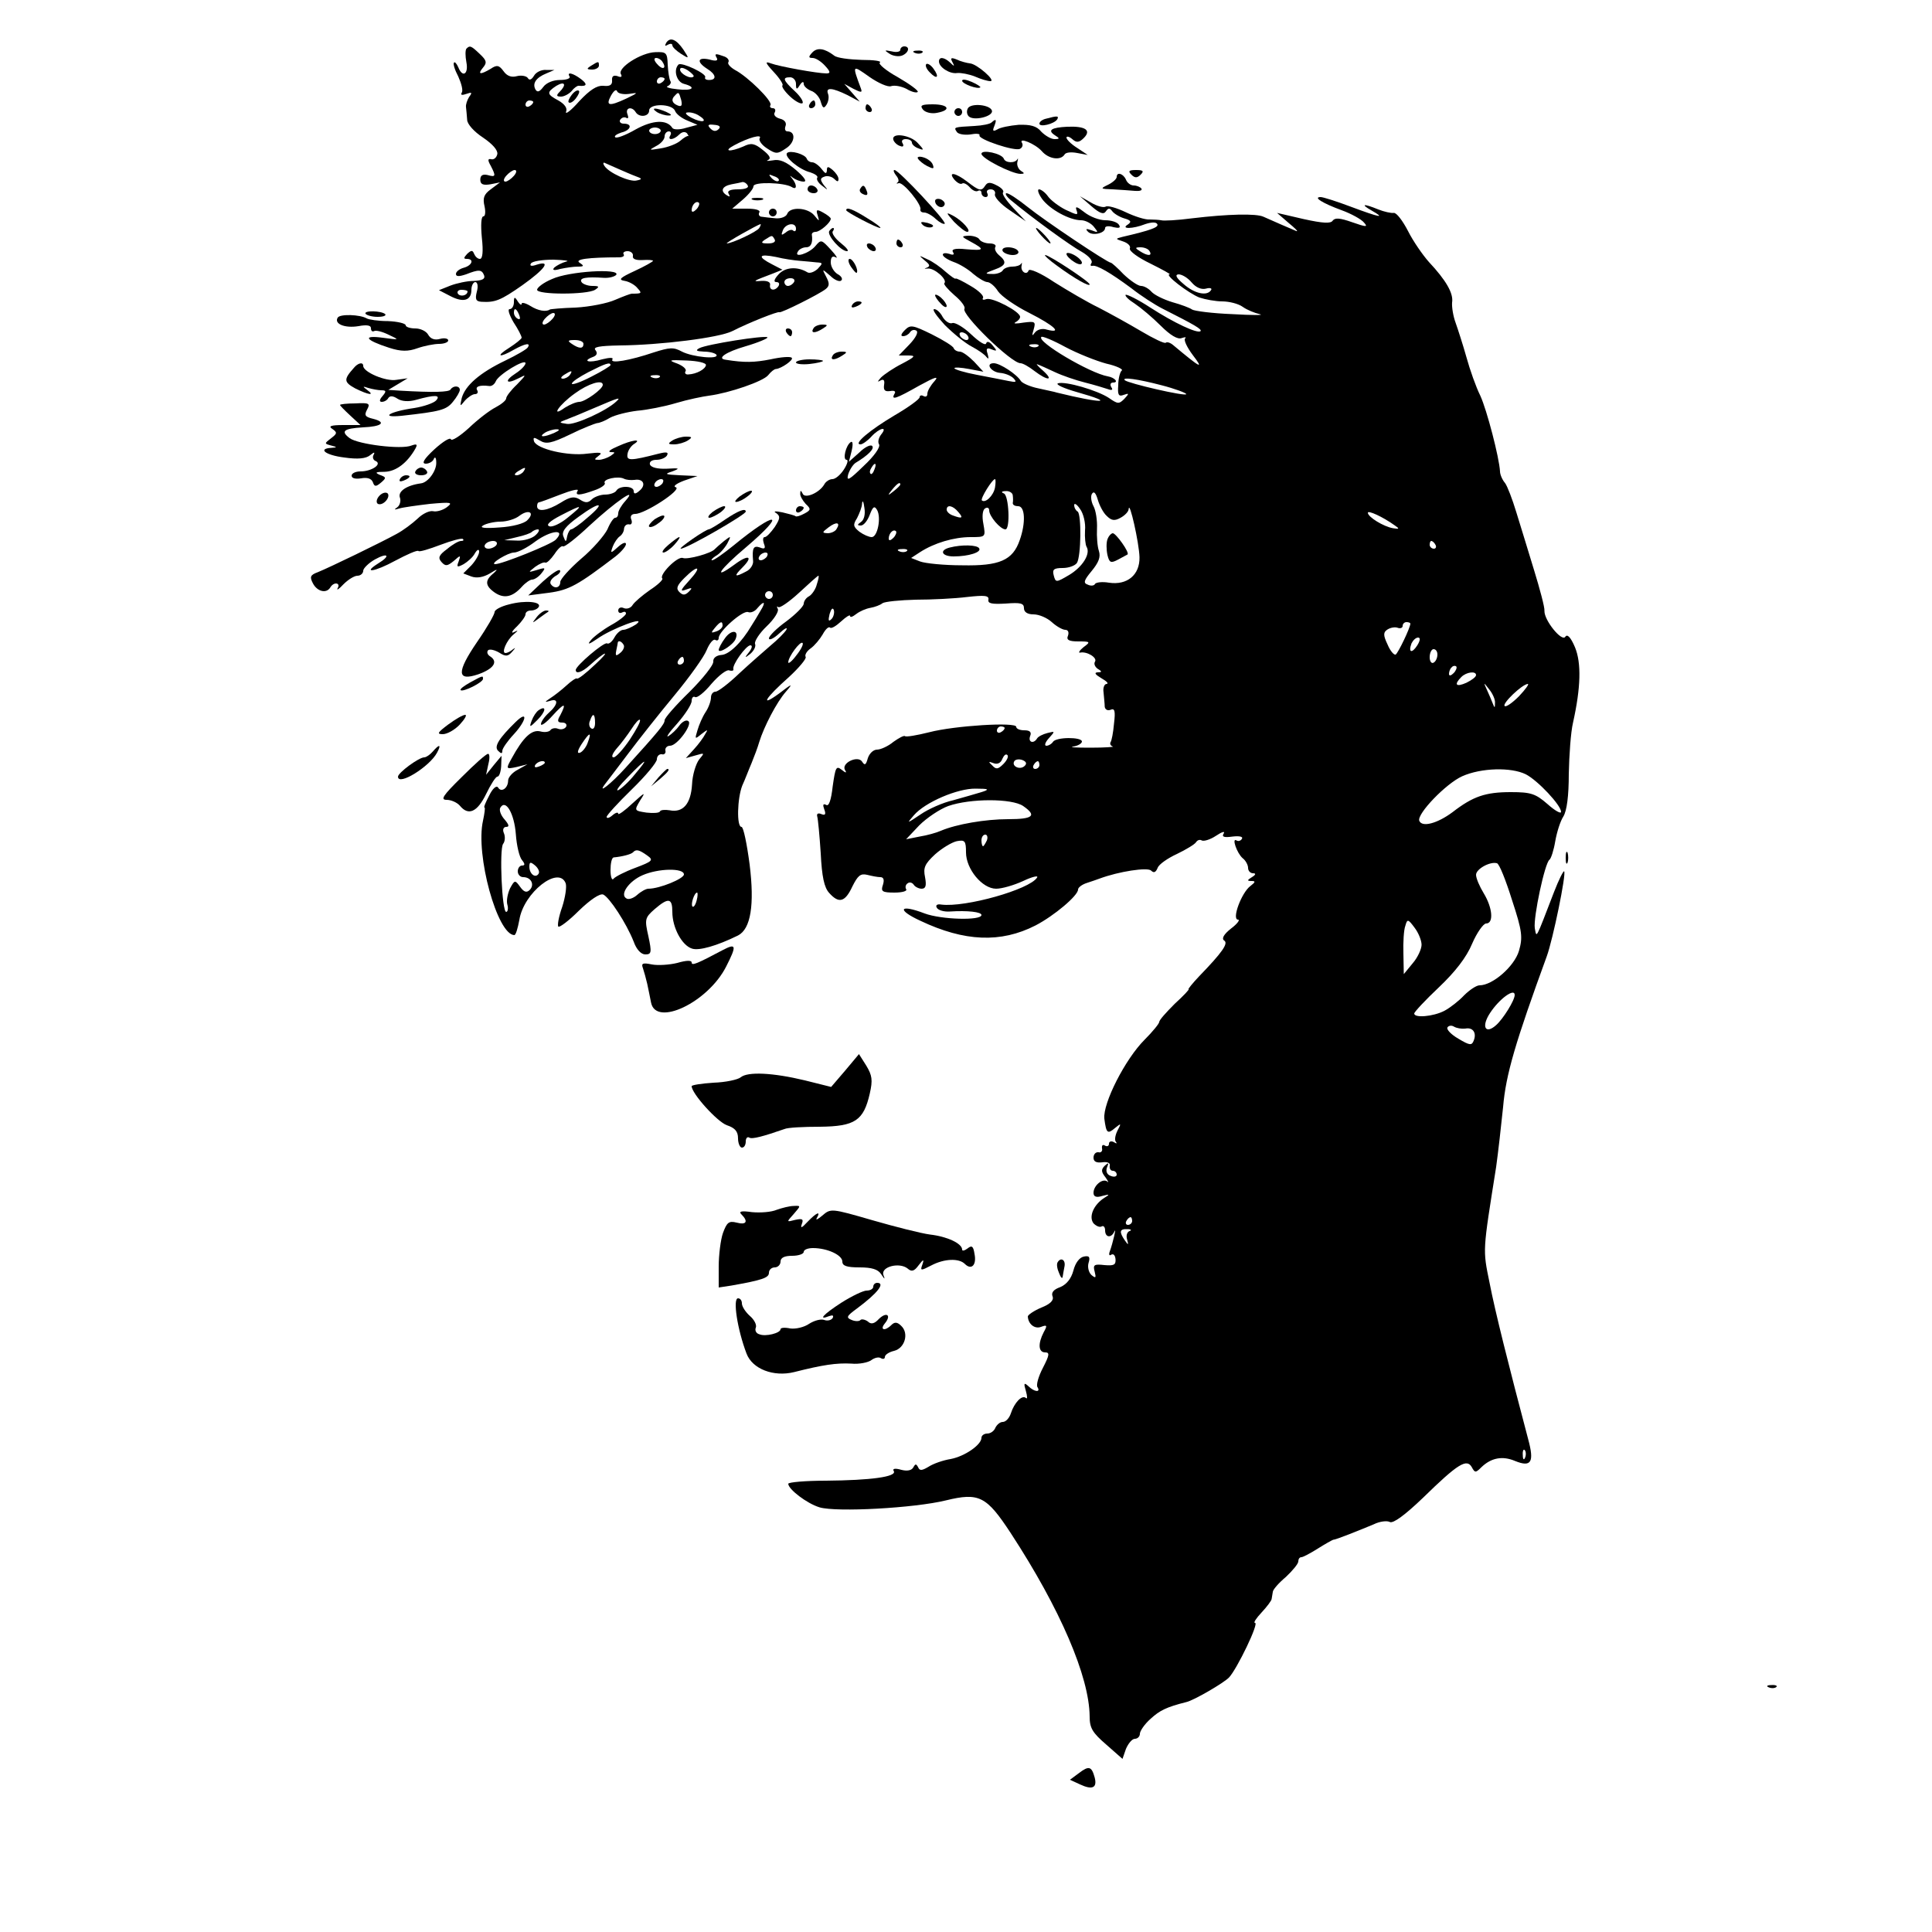 <?xml version="1.0" standalone="no"?>
<!DOCTYPE svg PUBLIC "-//W3C//DTD SVG 20010904//EN"
 "http://www.w3.org/TR/2001/REC-SVG-20010904/DTD/svg10.dtd">
<svg version="1.0" xmlns="http://www.w3.org/2000/svg"
 width="500pt" height="500pt" viewBox="0 0 500 500"
 preserveAspectRatio="xMidYMid meet">
<g transform="translate(0,500) scale(0.1,-0.1)"
fill="#000000" stroke="none">
<path d="M1724 4889 c-4 -8 -3 -9 4 -5 7 4 12 3 12 -1 0 -5 10 -14 22 -22 22
-14 22 -13 7 10 -19 28 -35 34 -45 18z"/>
<path d="M1207 4874 c-3 -4 -3 -19 0 -35 6 -31 -10 -41 -21 -13 -4 9 -9 15
-11 12 -3 -3 2 -19 11 -36 8 -18 13 -36 9 -42 -4 -6 1 -7 12 -3 14 5 16 4 7
-8 -5 -8 -9 -20 -8 -26 1 -7 2 -22 3 -33 0 -11 18 -31 41 -46 25 -17 39 -33
37 -43 -2 -9 -9 -15 -16 -13 -9 2 -9 -3 -1 -17 14 -27 13 -30 -8 -24 -13 3
-19 -1 -19 -12 0 -12 7 -15 26 -12 l25 5 -24 -18 c-18 -13 -21 -23 -16 -44 3
-14 2 -26 -3 -26 -6 0 -7 -23 -4 -55 4 -36 2 -55 -5 -55 -6 0 -12 6 -15 13 -4
10 -7 10 -18 0 -9 -10 -10 -13 -1 -13 20 0 14 -17 -8 -23 -11 -3 -20 -10 -20
-16 0 -7 8 -7 26 -1 33 13 41 13 47 -3 3 -9 -5 -13 -27 -14 -17 0 -44 -6 -60
-12 l-30 -12 29 -15 c34 -18 55 -12 55 16 0 11 5 20 10 20 6 0 8 -11 4 -25 -5
-20 -2 -25 12 -26 35 -2 49 3 106 43 59 42 75 65 37 53 -14 -5 -19 -3 -15 3 3
6 30 10 58 10 29 -1 44 -3 33 -5 -11 -3 -24 -10 -30 -15 -7 -7 -2 -9 15 -4 14
3 34 6 45 6 17 0 17 2 5 10 -14 9 22 14 102 14 9 0 15 3 12 8 -3 4 2 8 10 8 9
0 15 -6 14 -12 -2 -8 7 -12 25 -11 15 1 27 0 27 -2 0 -2 -21 -14 -47 -26 -39
-18 -44 -23 -26 -26 12 -2 27 -11 33 -19 12 -13 11 -14 -15 -14 -3 0 -22 -7
-43 -16 -20 -9 -66 -18 -102 -20 -36 -1 -66 -4 -67 -5 -10 -7 -31 -3 -50 9
-13 8 -23 10 -23 6 0 -5 -5 -2 -10 6 -8 13 -10 12 -10 -2 0 -10 -5 -18 -11
-18 -6 0 -1 -15 10 -34 12 -18 21 -36 21 -40 0 -3 -15 -15 -32 -26 -37 -23
-26 -27 12 -5 29 16 44 19 36 6 -3 -5 -29 -20 -58 -34 -67 -32 -104 -65 -113
-97 -5 -23 -5 -23 8 -7 8 9 20 17 26 17 7 0 9 5 6 10 -6 10 7 14 31 11 7 -1
14 5 17 12 6 17 77 60 77 47 0 -5 -11 -17 -25 -26 -31 -20 -26 -30 7 -13 21
11 21 10 -4 -16 -16 -15 -28 -31 -28 -36 0 -5 -12 -15 -27 -23 -16 -8 -47 -32
-70 -54 -23 -21 -44 -34 -46 -29 -2 6 -21 -6 -43 -26 -27 -25 -34 -37 -22 -37
9 0 19 6 21 13 3 6 6 2 6 -10 1 -21 -21 -52 -40 -54 -37 -5 -60 -21 -54 -37 3
-8 0 -20 -7 -25 -9 -6 -8 -7 5 -3 10 3 46 8 80 12 56 5 60 4 43 -9 -11 -8 -27
-12 -35 -10 -9 2 -27 -6 -40 -19 -14 -13 -38 -31 -55 -40 -40 -22 -174 -87
-204 -99 -19 -7 -21 -12 -12 -29 11 -21 35 -27 45 -10 9 15 27 12 19 -2 -4 -7
3 -3 15 10 12 12 28 22 36 22 8 0 15 6 15 13 0 6 14 20 30 29 34 19 42 10 9
-10 -43 -27 -9 -22 44 7 30 16 57 28 60 25 2 -3 28 5 57 16 29 11 55 18 58 15
3 -3 1 -5 -5 -5 -6 0 -22 -9 -36 -21 -22 -16 -24 -23 -14 -34 10 -11 15 -10
31 3 18 16 19 16 13 -1 -6 -15 -4 -16 13 -7 10 6 24 18 29 28 6 10 11 12 11 4
0 -7 -9 -23 -20 -35 l-21 -21 21 -8 c14 -5 31 -2 48 8 19 12 22 12 10 1 -24
-19 -23 -33 3 -51 24 -16 46 -11 70 16 9 10 21 18 26 18 6 0 17 7 24 16 12 15
11 16 -11 9 -24 -7 -24 -7 -5 8 11 8 23 13 26 11 4 -2 14 8 24 22 9 14 19 23
22 20 3 -3 34 21 69 54 66 61 128 104 92 63 -10 -11 -18 -25 -18 -31 0 -7 -3
-12 -8 -12 -4 0 -13 -13 -20 -30 -8 -16 -38 -51 -68 -76 -30 -26 -54 -53 -54
-60 0 -16 -16 -19 -25 -5 -3 6 3 14 12 20 10 5 15 12 12 15 -3 4 -23 -10 -44
-29 l-38 -36 54 7 c52 7 75 20 172 94 15 12 27 26 27 32 0 6 -9 3 -20 -7 -20
-18 -21 -18 -14 1 4 10 12 22 18 26 6 4 11 13 11 20 1 7 6 12 13 11 6 -2 9 4
6 12 -4 9 0 15 10 15 25 0 122 63 105 69 -8 2 0 9 21 17 l35 12 -45 2 c-39 2
-42 3 -20 10 21 8 19 9 -14 7 -24 -1 -41 3 -44 11 -2 7 5 12 17 12 11 0 23 5
27 11 5 9 -1 10 -21 5 -74 -19 -84 -19 -81 -1 1 9 9 21 17 26 22 14 -5 11 -42
-6 -19 -8 -27 -14 -19 -15 13 0 13 -1 0 -10 -8 -5 -22 -10 -30 -10 -13 0 -13
1 0 11 11 8 3 9 -30 5 -50 -7 -131 12 -138 32 -3 11 0 11 15 2 16 -10 29 -8
79 16 32 16 64 28 69 29 6 0 21 6 34 14 13 7 45 15 70 18 25 2 71 11 101 20
30 9 69 17 85 19 53 7 140 37 153 53 7 9 16 16 20 16 14 1 47 24 41 29 -3 4
-28 2 -55 -4 -41 -8 -67 -9 -116 -1 -24 3 0 20 52 35 34 10 59 21 56 23 -6 6
-157 -18 -176 -28 -11 -6 -8 -8 12 -9 15 0 29 -4 32 -8 8 -13 -62 -6 -89 8
-22 12 -32 11 -73 -2 -62 -21 -115 -30 -107 -18 3 5 -7 5 -27 0 -33 -10 -53
-5 -24 6 11 4 13 10 7 18 -7 8 10 11 62 12 107 1 258 20 292 37 43 22 119 52
122 49 4 -3 104 47 120 60 10 8 10 15 1 32 -11 21 -11 21 11 2 11 -11 24 -16
28 -12 5 4 0 12 -10 17 -9 6 -17 19 -17 30 0 13 4 18 13 13 6 -4 1 5 -13 20
-24 26 -25 27 -40 9 -16 -19 -57 -32 -45 -14 3 6 13 11 21 11 13 0 18 12 15
33 0 4 4 7 10 7 11 0 39 24 39 34 0 3 -9 10 -20 16 -16 9 -19 8 -14 -7 5 -17
5 -17 -9 0 -17 20 -63 23 -70 3 -3 -7 -16 -12 -29 -11 -13 1 -29 3 -36 4 -7 0
-10 6 -7 11 4 6 -9 10 -32 10 l-38 0 28 24 c15 13 27 28 27 34 0 12 79 10 99
-2 14 -9 14 6 1 22 -7 9 -7 9 2 2 7 -5 19 -10 28 -10 9 0 2 11 -20 30 -25 21
-42 29 -60 25 -14 -2 -19 -2 -12 1 8 4 4 12 -14 26 -21 17 -30 19 -50 9 -35
-15 -54 -13 -24 3 37 20 74 30 66 18 -3 -5 5 -17 19 -26 23 -15 27 -15 49 0
24 15 26 44 4 44 -6 0 -8 6 -5 14 3 8 -2 16 -15 19 -11 3 -17 10 -13 16 3 6 1
11 -5 11 -6 0 -9 4 -6 8 6 10 -59 74 -92 91 -12 7 -20 16 -17 20 3 5 -2 12
-11 15 -22 8 -26 8 -19 -4 4 -7 -2 -9 -19 -4 -31 7 -34 -6 -6 -24 23 -14 26
-29 5 -29 -8 0 -12 3 -10 7 5 9 -61 40 -69 33 -14 -14 -5 -45 14 -50 34 -9 22
-19 -17 -14 -21 2 -32 6 -25 8 6 3 10 9 7 13 -3 5 -6 24 -7 43 -1 31 -4 33
-32 32 -37 -1 -99 -41 -89 -57 4 -7 0 -9 -9 -5 -10 3 -15 0 -14 -11 1 -12 -6
-16 -23 -14 -16 1 -34 -10 -62 -40 -21 -24 -37 -36 -34 -27 4 9 -4 20 -20 29
-30 16 -31 21 -5 38 22 13 27 3 8 -16 -9 -9 -8 -12 4 -12 8 0 21 7 28 15 6 8
15 14 18 13 21 -2 23 4 6 17 -21 16 -38 20 -30 7 3 -5 -8 -9 -25 -9 -17 0 -35
-7 -43 -18 -9 -12 -15 -15 -20 -7 -9 16 1 31 28 42 l21 9 -22 0 c-12 1 -26 -6
-31 -15 -6 -10 -12 -13 -16 -6 -3 5 -16 8 -28 5 -14 -4 -26 0 -35 13 -11 15
-17 17 -33 6 -27 -16 -35 -15 -20 3 11 13 9 19 -8 35 -23 22 -26 23 -35 14z
m508 -35 c11 -17 -1 -21 -15 -4 -8 9 -8 15 -2 15 6 0 14 -5 17 -11z m80 -37
c-7 -8 -35 7 -35 18 0 6 7 6 20 -2 10 -7 17 -14 15 -16z m-75 -6 c0 -3 -4 -8
-10 -11 -5 -3 -10 -1 -10 4 0 6 5 11 10 11 6 0 10 -2 10 -4z m-92 -39 c25 4
24 3 -7 -12 -45 -21 -54 -19 -40 7 7 13 14 18 16 12 2 -6 16 -9 31 -7z m135
-16 c3 -14 1 -18 -9 -14 -15 6 -18 16 -7 26 9 10 10 9 16 -12z m-383 -5 c0 -3
-4 -8 -10 -11 -5 -3 -10 -1 -10 4 0 6 5 11 10 11 6 0 10 -2 10 -4z m367 -23
c3 -8 17 -19 32 -25 l26 -11 -30 -8 c-16 -5 -32 -5 -35 0 -14 22 -50 21 -95
-4 -26 -15 -50 -24 -53 -20 -3 3 4 8 16 12 25 6 30 23 6 23 -8 0 -12 5 -9 10
4 6 11 8 16 5 5 -3 6 1 3 9 -7 17 11 22 21 6 9 -15 35 -12 35 4 0 19 60 18 67
-1z m63 -13 c24 -15 7 -19 -20 -5 -15 8 -19 14 -10 14 8 1 22 -3 30 -9z m50
-34 c-7 -7 -14 -6 -21 1 -9 9 -7 12 9 10 14 -1 18 -5 12 -11z m-150 -4 c0 -5
-7 -9 -15 -9 -8 0 -15 4 -15 9 0 4 7 8 15 8 8 0 15 -4 15 -8z m25 -12 c-9 -14
8 -13 23 2 7 7 15 8 20 3 4 -6 5 -9 3 -7 -2 1 -11 -4 -20 -12 -9 -8 -32 -17
-51 -20 -31 -5 -32 -5 -12 6 12 6 22 17 22 25 0 7 5 13 11 13 5 0 7 -4 4 -10z
m-135 -87 c14 -6 34 -15 45 -19 17 -6 18 -8 3 -11 -18 -5 -73 20 -84 38 -4 6
-3 10 2 7 5 -2 20 -9 34 -15z m-270 -18 c-7 -8 -17 -15 -22 -15 -6 0 -5 7 2
15 7 8 17 15 22 15 6 0 5 -7 -2 -15z m685 -13 c-3 -3 -11 0 -18 7 -9 10 -8 11
6 5 10 -3 15 -9 12 -12z m-80 -12 c4 -6 -7 -10 -25 -10 -21 0 -29 -4 -24 -12
4 -7 3 -8 -4 -4 -19 11 -14 24 11 29 12 2 25 5 29 6 4 0 10 -3 13 -9z m-133
-62 c-7 -7 -12 -8 -12 -2 0 14 12 26 19 19 2 -3 -1 -11 -7 -17z m163 -48 c-6
-10 -71 -40 -84 -40 -5 1 79 48 87 50 2 0 0 -5 -3 -10z m95 -2 c0 -6 -3 -8 -7
-5 -3 4 -12 2 -20 -5 -11 -8 -12 -7 -7 6 7 18 34 22 34 4z m-55 -28 c3 -6 -4
-10 -17 -10 -18 0 -20 2 -8 10 19 12 18 12 25 0z m65 -55 c14 -1 33 -3 43 -4
17 -1 17 -2 3 -17 -9 -8 -20 -12 -26 -9 -26 16 -58 14 -75 -5 -11 -12 -14 -20
-6 -20 7 0 9 -4 6 -10 -9 -14 -25 -12 -22 3 1 7 -7 11 -23 10 -25 -2 -20 0 30
19 l25 10 -27 14 c-39 20 -35 28 10 19 20 -5 48 -9 62 -10z m-15 -55 c-3 -5
-10 -10 -16 -10 -5 0 -9 5 -9 10 0 6 7 10 16 10 8 0 12 -4 9 -10z m-845 -24
c0 -11 -19 -15 -25 -6 -3 5 1 10 9 10 9 0 16 -2 16 -4z m134 -62 c3 -8 2 -12
-4 -9 -6 3 -10 10 -10 16 0 14 7 11 14 -7z m86 -9 c-7 -8 -17 -15 -22 -15 -6
0 -5 7 2 15 7 8 17 15 22 15 6 0 5 -7 -2 -15z m80 -65 c0 -13 -11 -13 -30 0
-12 8 -11 10 8 10 12 0 22 -4 22 -10z m317 -55 c-2 -11 -25 -23 -45 -24 -7 -1
-11 3 -8 8 4 5 -6 14 -21 20 -25 9 -22 10 24 8 28 -1 51 -6 50 -12z m-247 0
c0 -2 -22 -16 -50 -30 -27 -14 -50 -22 -50 -18 0 5 20 18 43 30 43 22 57 27
57 18z m-105 -25 c-3 -5 -12 -10 -18 -10 -7 0 -6 4 3 10 19 12 23 12 15 0z
m232 -6 c-3 -3 -12 -4 -19 -1 -8 3 -5 6 6 6 11 1 17 -2 13 -5z m-147 -20 c0
-11 -45 -43 -60 -44 -9 0 -25 -7 -38 -15 -39 -28 -15 8 26 37 34 25 72 37 72
22z m35 -43 c-25 -24 -108 -62 -128 -58 -21 3 -21 4 -2 11 11 4 45 18 75 31
63 27 68 28 55 16z m-160 -81 c-27 -12 -43 -12 -25 0 8 5 22 9 30 9 10 0 8 -3
-5 -9z m-80 -100 c-3 -5 -12 -10 -18 -10 -7 0 -6 4 3 10 19 12 23 12 15 0z
m287 -22 c23 4 31 -13 13 -28 -10 -9 -15 -9 -15 -1 0 14 -37 15 -45 1 -3 -5
-16 -10 -29 -10 -12 0 -28 -6 -34 -12 -10 -10 -17 -10 -31 -1 -14 9 -25 8 -50
-8 -34 -21 -61 -25 -61 -9 0 6 2 10 5 10 2 0 27 9 55 20 28 11 49 16 45 10 -8
-13 4 -13 43 1 18 6 30 15 27 19 -6 10 35 19 50 11 6 -3 17 -4 27 -3z m73 -8
c-3 -5 -11 -10 -16 -10 -6 0 -7 5 -4 10 3 6 11 10 16 10 6 0 7 -4 4 -10z
m-195 -90 c-19 -17 -38 -30 -42 -30 -3 0 -8 -8 -10 -17 -3 -17 -4 -17 -10 -1
-5 12 5 26 40 51 56 41 71 38 22 -3z m-50 1 c-19 -16 -41 -26 -48 -23 -10 3 0
13 29 28 58 30 61 29 19 -5z m-105 -7 c-8 -9 -39 -17 -72 -19 -39 -3 -53 -1
-43 5 8 5 29 10 45 10 17 0 39 7 49 15 24 18 41 9 21 -11z m21 -39 c-8 -8 -30
-15 -48 -14 l-33 1 33 8 c18 4 36 10 39 14 4 3 10 6 15 6 5 0 3 -7 -6 -15z
m52 -12 c-12 -12 -141 -64 -157 -63 -14 1 34 30 49 30 10 0 35 13 56 29 40 29
80 33 52 4z m-153 -13 c-3 -5 -13 -10 -21 -10 -8 0 -12 5 -9 10 3 6 13 10 21
10 8 0 12 -4 9 -10z"/>
<path d="M1700 4710 c8 -5 22 -9 30 -9 10 0 8 3 -5 9 -27 12 -43 12 -25 0z"/>
<path d="M2102 4864 c-10 -11 -10 -14 1 -14 8 0 22 -9 32 -20 14 -15 15 -20 4
-20 -23 0 -123 18 -144 26 -16 6 -15 2 8 -23 15 -16 25 -32 22 -34 -3 -3 6
-16 20 -29 14 -13 28 -20 32 -17 3 4 -6 18 -20 31 -31 29 -33 36 -12 36 8 0
15 -8 15 -17 0 -15 2 -16 10 -3 6 9 10 10 10 3 0 -6 9 -14 19 -18 10 -3 22
-16 25 -28 5 -17 8 -19 15 -8 5 8 7 20 4 28 -7 18 11 16 50 -3 l32 -17 -20 23
-20 23 24 -13 c20 -10 23 -10 19 1 -23 62 -23 62 22 30 23 -16 48 -27 56 -24
9 3 26 0 40 -7 13 -8 26 -11 29 -8 3 3 -20 20 -51 38 -31 17 -52 35 -47 38 6
4 -15 7 -47 7 -32 1 -64 5 -71 11 -25 19 -44 22 -57 8z"/>
<path d="M2330 4871 c0 -5 -10 -7 -22 -4 -20 4 -20 3 -6 -6 9 -6 23 -8 32 -5
18 7 22 24 6 24 -5 0 -10 -4 -10 -9z"/>
<path d="M2368 4863 c7 -3 16 -2 19 1 4 3 -2 6 -13 5 -11 0 -14 -3 -6 -6z"/>
<path d="M2430 4841 c0 -15 28 -33 47 -30 10 1 31 -3 46 -9 16 -7 33 -12 40
-12 16 0 -35 45 -53 46 -8 1 -24 5 -34 10 -15 6 -17 4 -11 -7 6 -11 5 -12 -6
-1 -15 14 -29 16 -29 3z"/>
<path d="M1530 4830 c-13 -8 -12 -10 3 -10 9 0 17 5 17 10 0 12 -1 12 -20 0z"/>
<path d="M2397 4834 c-3 -4 1 -13 9 -21 19 -20 26 -13 10 9 -7 10 -16 15 -19
12z"/>
<path d="M2490 4791 c0 -8 41 -23 47 -17 2 1 -8 8 -22 14 -14 6 -25 8 -25 3z"/>
<path d="M1480 4755 c-7 -9 -11 -18 -8 -20 3 -3 11 1 18 10 7 9 11 18 8 20 -3
3 -11 -1 -18 -10z"/>
<path d="M2095 4730 c-3 -5 -1 -10 4 -10 6 0 11 5 11 10 0 6 -2 10 -4 10 -3 0
-8 -4 -11 -10z"/>
<path d="M2240 4720 c0 -5 5 -10 11 -10 5 0 7 5 4 10 -3 6 -8 10 -11 10 -2 0
-4 -4 -4 -10z"/>
<path d="M2389 4716 c6 -7 22 -11 36 -8 38 7 30 22 -11 22 -30 0 -34 -3 -25
-14z"/>
<path d="M2505 4720 c-4 -7 -3 -16 2 -21 13 -13 65 0 60 15 -5 15 -53 20 -62
6z"/>
<path d="M2470 4710 c0 -5 5 -10 10 -10 6 0 10 5 10 10 0 6 -4 10 -10 10 -5 0
-10 -4 -10 -10z"/>
<path d="M2708 4693 c-10 -2 -18 -8 -18 -13 0 -10 38 -1 46 11 5 9 1 10 -28 2z"/>
<path d="M2566 4683 c-4 -4 -24 -8 -44 -9 -54 -3 -54 -3 -46 -15 3 -6 19 -9
35 -7 15 3 26 2 24 -2 -6 -10 93 -43 105 -35 6 3 8 10 5 15 -10 16 34 -2 51
-21 18 -21 49 -25 59 -9 3 6 18 7 33 4 l27 -5 -27 18 c-16 10 -28 22 -28 27 0
4 7 3 15 -4 11 -10 18 -9 30 3 20 20 4 31 -43 29 -41 -2 -52 -9 -32 -22 13 -8
13 -10 -1 -10 -9 0 -24 9 -34 19 -12 15 -28 19 -59 18 -23 -2 -48 -7 -55 -12
-11 -6 -13 -4 -8 8 7 18 5 21 -7 10z"/>
<path d="M2312 4638 c2 -6 10 -14 18 -16 7 -3 10 0 6 7 -4 6 -1 11 8 11 9 0
16 -4 16 -9 0 -5 8 -12 17 -15 15 -6 15 -4 -2 14 -19 21 -69 28 -63 8z"/>
<path d="M2037 4604 c-9 -9 31 -43 60 -50 12 -4 21 -10 18 -14 -3 -4 3 -14 13
-21 15 -12 16 -12 4 2 -10 14 -10 18 2 22 7 3 19 0 25 -6 8 -8 11 -8 11 0 0 6
-7 16 -15 23 -12 10 -15 10 -15 -1 -1 -10 -4 -9 -14 4 -7 9 -18 17 -24 17 -6
0 -12 4 -14 9 -4 12 -43 23 -51 15z"/>
<path d="M2540 4602 c0 -12 79 -52 101 -52 11 0 11 2 1 8 -7 5 -11 15 -9 23 2
8 2 11 0 7 -6 -11 -31 -10 -35 1 -5 14 -58 25 -58 13z"/>
<path d="M2376 4589 c3 -5 14 -14 24 -19 16 -8 18 -7 14 4 -3 8 -14 16 -25 19
-10 3 -17 1 -13 -4z"/>
<path d="M2319 4546 c7 -8 8 -16 4 -18 -4 -3 -3 -4 3 -2 12 3 60 -56 56 -68
-1 -5 3 -8 10 -8 6 0 20 -7 30 -17 10 -9 20 -14 23 -12 5 6 -119 139 -130 139
-4 0 -2 -6 4 -14z"/>
<path d="M2928 4548 c9 -9 15 -9 24 0 9 9 7 12 -12 12 -19 0 -21 -3 -12 -12z"/>
<path d="M2470 4535 c7 -8 16 -13 20 -10 4 3 13 -2 20 -10 7 -8 16 -12 21 -9
5 3 9 0 9 -5 0 -6 5 -11 11 -11 5 0 7 5 4 10 -3 6 1 10 9 10 8 0 13 -6 11 -12
-3 -7 14 -26 38 -42 l42 -29 -33 35 c-18 19 -30 37 -26 40 3 4 -4 12 -16 18
-17 9 -24 9 -30 0 -10 -16 -16 -14 -47 10 -30 23 -51 27 -33 5z"/>
<path d="M2890 4542 c0 -5 -10 -14 -22 -20 -21 -10 -21 -11 12 -12 19 -1 45
-3 57 -4 12 -1 20 1 17 6 -3 4 -12 8 -20 8 -8 0 -17 7 -20 15 -7 16 -24 21
-24 7z"/>
<path d="M2090 4510 c0 -5 7 -10 16 -10 8 0 12 5 9 10 -3 6 -10 10 -16 10 -5
0 -9 -4 -9 -10z"/>
<path d="M2226 4511 c-3 -5 1 -11 9 -14 9 -4 12 -1 8 9 -6 16 -10 17 -17 5z"/>
<path d="M2697 4485 c20 -27 71 -55 101 -55 11 0 26 -8 33 -17 12 -15 12 -16
-6 -9 -14 5 -17 4 -9 -4 11 -11 44 -4 44 10 0 5 10 6 22 2 14 -3 19 -2 14 6
-4 7 -20 12 -35 12 -16 0 -40 9 -55 21 -19 15 -24 16 -20 5 5 -14 2 -13 -28 1
-18 9 -39 25 -46 35 -7 10 -18 18 -23 18 -5 0 -2 -11 8 -25z"/>
<path d="M2616 4482 c58 -48 156 -119 184 -134 17 -10 28 -22 25 -28 -4 -6 -3
-9 2 -8 11 3 47 -18 101 -58 24 -19 61 -43 81 -53 83 -42 102 -53 98 -58 -8
-7 -68 21 -130 61 -32 21 -61 35 -64 33 -2 -3 8 -13 24 -23 15 -10 45 -35 67
-57 25 -25 44 -36 54 -32 9 3 13 3 9 -1 -4 -4 5 -23 20 -43 29 -38 22 -35 -51
26 -7 6 -16 9 -19 6 -3 -3 -32 11 -64 30 -32 19 -81 46 -110 61 -29 14 -80 44
-115 66 -34 23 -64 36 -66 30 -5 -14 -22 -2 -18 13 1 7 1 9 -1 5 -3 -5 -13 -8
-23 -8 -10 0 -22 -4 -25 -10 -3 -5 -16 -10 -28 -9 -19 0 -19 2 6 11 31 11 34
20 12 38 -8 7 -12 16 -9 21 3 5 -4 9 -15 9 -11 0 -23 5 -26 10 -3 6 -16 10
-28 10 -20 -1 -20 -2 6 -16 37 -20 34 -23 -13 -19 -28 3 -38 0 -34 -7 5 -7 1
-9 -9 -5 -10 3 -17 2 -17 -2 0 -5 12 -13 28 -19 15 -5 38 -19 51 -31 13 -11
30 -21 36 -21 7 0 20 -11 28 -24 9 -13 45 -38 81 -56 65 -33 87 -54 45 -43
-12 4 -25 0 -31 -8 -7 -10 -8 -8 -3 8 6 21 4 22 -27 18 -18 -3 -27 -3 -20 1 6
3 12 9 12 14 0 14 -72 51 -87 46 -8 -3 -12 -2 -9 3 3 5 -11 19 -32 31 -20 12
-38 21 -39 19 -1 -2 -12 6 -25 17 -13 12 -34 27 -48 33 -23 11 -23 11 -7 -3
14 -11 15 -15 5 -19 -7 -2 -6 -3 3 -2 17 2 52 -29 43 -38 -3 -2 9 -16 26 -31
17 -14 29 -30 26 -35 -9 -14 121 -141 145 -141 6 0 22 -9 36 -20 34 -26 52
-26 22 1 -13 11 -19 19 -14 16 6 -2 26 -11 45 -20 19 -9 54 -21 78 -27 24 -6
50 -14 59 -17 11 -4 14 -2 9 5 -4 7 -2 12 5 12 15 0 4 13 -14 16 -46 8 -185
90 -172 102 2 3 31 -9 62 -26 32 -17 80 -36 106 -43 27 -6 45 -15 40 -18 -4
-3 -9 -20 -9 -38 -2 -25 1 -30 14 -25 14 5 15 4 2 -10 -14 -14 -17 -14 -40 2
-30 20 -113 44 -132 38 -7 -3 15 -13 50 -23 103 -29 65 -30 -53 -1 -5 2 -27 6
-48 11 -20 4 -41 13 -45 19 -10 17 -54 46 -70 46 -23 0 -7 -23 16 -25 13 -1
28 -7 35 -14 9 -10 7 -11 -13 -7 -14 3 -51 10 -82 16 -32 6 -58 14 -58 17 0 3
17 2 38 -2 l37 -7 -24 26 c-14 14 -30 26 -37 26 -7 0 -14 4 -16 9 -1 5 -27 21
-57 36 -49 24 -55 25 -69 11 -10 -10 -12 -16 -5 -16 7 0 15 5 18 10 4 6 11 8
17 4 5 -4 -2 -18 -18 -35 l-28 -29 24 0 c21 0 19 -3 -15 -21 -22 -11 -47 -28
-55 -36 -9 -10 -10 -13 -2 -8 9 5 12 1 10 -11 -2 -14 2 -18 16 -16 11 2 15 -1
11 -7 -10 -18 4 -13 64 21 42 23 52 26 39 11 -10 -11 -18 -25 -18 -32 0 -7 -4
-9 -10 -6 -5 3 -10 2 -10 -3 0 -5 -29 -26 -65 -47 -64 -38 -108 -75 -88 -75 5
0 18 9 28 20 21 23 44 28 25 5 -6 -8 -9 -19 -5 -25 4 -7 -13 -31 -40 -56 -37
-36 -45 -41 -40 -22 4 13 13 26 19 30 33 20 50 37 43 44 -4 4 -19 -3 -33 -17
l-27 -24 7 28 c4 17 3 26 -2 23 -13 -8 -22 -46 -11 -46 5 0 2 -11 -7 -25 -9
-14 -22 -25 -30 -25 -7 0 -17 -6 -21 -14 -13 -22 -51 -38 -56 -23 -4 8 -6 9
-6 0 -1 -6 6 -18 14 -27 14 -13 14 -16 -3 -25 -11 -6 -21 -9 -23 -7 -2 2 -17
6 -34 10 -19 4 -25 3 -16 -2 11 -8 10 -14 -4 -36 -10 -14 -21 -26 -26 -26 -5
0 -5 -8 -2 -17 5 -12 2 -15 -10 -10 -17 6 -21 -1 -18 -35 1 -9 -7 -22 -18 -27
-30 -16 -33 -13 -10 10 30 30 16 35 -20 8 -59 -43 -39 -13 30 45 108 92 79 96
-33 4 -26 -21 -50 -38 -55 -38 -4 0 0 5 9 11 10 5 23 20 30 32 11 21 10 21 -8
7 -10 -8 -21 -18 -24 -21 -9 -11 -71 -28 -83 -23 -14 5 -62 -44 -53 -53 3 -3
-12 -17 -32 -30 -20 -14 -40 -31 -45 -39 -4 -7 -14 -11 -22 -8 -8 4 -15 1 -15
-6 0 -6 5 -8 10 -5 6 3 10 2 10 -3 0 -4 -17 -18 -39 -30 -21 -12 -45 -30 -52
-39 -10 -12 -5 -11 17 4 36 26 132 62 100 37 -11 -7 -26 -14 -33 -14 -7 0 -17
-9 -23 -20 -6 -11 -15 -18 -19 -15 -8 4 -81 -58 -81 -69 0 -11 16 -6 36 12 43
39 56 41 15 3 -24 -23 -46 -40 -48 -37 -2 2 -14 -6 -27 -18 -12 -11 -31 -26
-42 -33 -15 -10 -15 -11 -1 -7 23 8 22 -9 -3 -31 -11 -10 -20 -23 -20 -29 0
-6 14 4 30 22 31 34 37 34 20 1 -9 -15 -7 -19 5 -19 9 0 13 -5 10 -11 -4 -6
-13 -8 -21 -5 -7 3 -16 1 -19 -3 -3 -5 -15 -7 -26 -4 -23 6 -45 -15 -75 -70
-15 -27 -15 -28 13 -22 l28 7 -25 -14 c-14 -7 -25 -20 -25 -28 0 -20 -18 -32
-26 -18 -4 6 -14 -2 -23 -21 -9 -17 -15 -31 -12 -31 2 0 0 -15 -4 -34 -20 -88
37 -295 81 -296 4 0 9 18 13 39 11 71 102 142 120 95 3 -9 -1 -36 -9 -61 -9
-25 -13 -48 -10 -51 3 -3 27 15 53 41 30 29 54 45 63 42 16 -7 60 -74 79 -122
7 -20 19 -33 30 -33 16 0 17 5 8 47 -10 44 -9 48 16 70 36 31 46 29 46 -7 0
-41 25 -87 51 -95 18 -6 64 7 119 34 33 17 43 79 30 184 -7 53 -16 97 -21 97
-13 0 -11 74 2 107 7 15 17 42 24 58 7 17 16 41 20 55 12 39 45 103 69 130 19
22 17 22 -18 -5 -51 -37 -36 -12 26 43 26 24 46 48 43 52 -3 5 3 15 13 22 10
7 24 24 31 36 7 13 15 21 19 18 3 -4 16 4 29 16 13 12 23 18 23 14 0 -5 7 -2
16 5 9 7 25 14 37 16 11 2 25 7 31 12 6 4 45 8 86 9 41 0 101 3 133 7 45 5 57
4 55 -7 -2 -10 9 -12 45 -10 38 3 47 1 47 -12 0 -10 9 -16 25 -16 14 0 35 -9
47 -20 12 -11 28 -20 35 -20 7 0 10 -6 7 -15 -5 -11 2 -15 27 -15 31 0 32 -1
13 -15 -10 -8 -14 -15 -9 -14 18 4 45 -13 39 -23 -4 -6 0 -14 7 -19 12 -7 11
-9 -1 -9 -9 -1 -5 -6 10 -15 14 -8 20 -14 14 -15 -6 0 -10 -10 -8 -22 1 -13 3
-29 3 -37 1 -7 7 -11 15 -8 11 5 13 -3 9 -36 -2 -23 -6 -44 -9 -48 -2 -4 0 -9
6 -11 5 -1 -20 -3 -58 -3 -37 0 -57 1 -44 3 12 2 22 8 22 13 0 12 -67 12 -75
-1 -3 -5 -11 -10 -17 -10 -6 0 -3 9 6 19 17 19 17 19 -3 14 -12 -3 -24 -9 -27
-14 -9 -15 -24 -10 -18 6 4 10 0 15 -15 15 -12 0 -21 4 -21 9 0 13 -160 3
-225 -14 -32 -8 -61 -13 -63 -10 -3 2 -16 -5 -30 -15 -13 -11 -33 -20 -42 -20
-10 0 -20 -10 -24 -22 -5 -18 -8 -20 -15 -9 -11 17 -55 -4 -44 -22 5 -8 2 -8
-9 1 -14 11 -16 6 -23 -43 -4 -36 -10 -53 -17 -48 -8 4 -9 0 -5 -11 5 -13 3
-17 -7 -13 -9 4 -13 1 -11 -6 2 -7 6 -49 9 -95 3 -61 9 -89 22 -103 25 -28 41
-24 60 17 14 28 21 34 38 30 12 -3 27 -6 34 -6 9 0 11 -7 7 -20 -6 -17 -2 -20
30 -20 20 0 34 4 30 9 -3 5 -1 12 4 15 5 4 12 2 16 -4 3 -5 13 -10 20 -10 11
0 13 8 9 30 -5 24 -1 34 26 59 18 16 43 31 56 34 21 4 24 1 24 -29 0 -43 42
-94 78 -94 15 0 46 9 70 20 23 11 40 15 36 9 -19 -31 -186 -78 -248 -70 -11 2
-16 -2 -11 -9 4 -6 19 -10 33 -9 46 3 82 -1 82 -9 0 -15 -104 -12 -147 4 -65
25 -74 10 -11 -19 114 -54 208 -58 298 -12 48 25 110 77 110 93 0 5 10 13 23
17 12 4 27 9 32 11 51 19 125 30 134 21 7 -7 12 -5 17 7 3 9 26 25 50 36 23
11 46 25 49 30 4 6 10 8 15 5 5 -3 22 2 37 12 15 10 24 13 20 6 -6 -9 1 -11
23 -8 17 2 28 0 24 -6 -3 -5 -9 -7 -14 -4 -13 8 1 -33 16 -46 8 -6 14 -18 14
-25 0 -8 6 -14 13 -14 8 0 7 -4 -3 -10 -13 -8 -13 -10 -1 -10 11 0 10 -3 -3
-13 -23 -17 -49 -87 -32 -87 6 0 -2 -11 -18 -23 -19 -15 -25 -26 -18 -31 12
-7 -5 -31 -65 -93 -17 -18 -29 -33 -27 -33 3 0 -13 -17 -36 -38 -22 -22 -40
-42 -40 -47 0 -4 -17 -25 -38 -46 -50 -50 -108 -164 -104 -204 5 -38 8 -41 28
-24 16 13 16 12 6 -7 -6 -12 -8 -25 -4 -29 4 -5 1 -5 -5 -1 -7 4 -13 2 -13 -4
0 -6 -5 -8 -10 -5 -6 4 -9 1 -8 -7 2 -7 -3 -12 -9 -10 -7 1 -13 -5 -13 -14 0
-10 7 -14 23 -12 13 2 21 -2 19 -9 -1 -7 2 -13 8 -13 5 0 10 -4 10 -10 0 -5
-7 -7 -16 -3 -9 3 -13 12 -9 22 5 12 4 13 -6 4 -10 -10 -9 -16 2 -30 7 -10 9
-15 5 -11 -12 10 -36 -10 -36 -29 0 -10 7 -13 23 -8 19 5 20 4 5 -5 -28 -18
-41 -49 -28 -66 7 -7 16 -11 21 -8 5 3 9 -2 9 -10 0 -19 16 -21 24 -3 6 13 -4
-30 -12 -52 -3 -8 -1 -12 4 -8 6 3 10 -2 11 -12 1 -15 -5 -17 -29 -15 -26 3
-30 1 -25 -17 4 -16 3 -18 -8 -9 -7 6 -11 20 -8 31 5 16 2 20 -12 17 -11 -2
-22 -16 -27 -36 -6 -22 -18 -36 -34 -43 -17 -6 -24 -14 -20 -24 4 -10 -6 -20
-29 -29 -19 -8 -35 -19 -35 -23 1 -20 18 -33 34 -27 16 6 17 4 7 -14 -15 -29
-14 -52 4 -52 12 0 11 -7 -6 -40 -11 -21 -18 -44 -14 -50 9 -14 -8 -13 -24 3
-11 10 -12 7 -6 -13 4 -14 4 -22 0 -18 -10 9 -30 -12 -39 -40 -4 -12 -13 -22
-21 -22 -7 0 -15 -7 -19 -15 -3 -8 -12 -15 -21 -15 -8 0 -15 -5 -15 -11 0 -18
-43 -48 -80 -55 -19 -3 -45 -12 -57 -20 -17 -10 -23 -11 -27 -1 -5 9 -7 9 -12
0 -4 -8 -15 -11 -31 -7 -17 5 -24 3 -20 -3 9 -15 -60 -24 -175 -25 -54 0 -98
-4 -98 -8 0 -14 48 -51 81 -61 44 -13 245 -2 327 18 86 21 105 11 168 -85 128
-196 203 -371 204 -474 0 -30 7 -42 43 -73 l42 -37 9 26 c6 14 16 26 23 26 7
0 13 6 13 13 0 7 12 25 28 39 23 21 40 30 92 43 19 4 98 50 111 64 21 23 78
141 67 141 -5 0 3 12 17 27 14 15 26 31 26 35 1 5 2 13 3 18 0 6 16 24 34 39
17 16 32 34 32 40 0 6 3 11 8 11 4 0 23 10 42 22 19 12 37 22 40 23 7 0 69 25
105 40 16 8 35 10 42 6 9 -4 39 18 86 63 90 88 113 102 126 79 8 -15 10 -15
25 0 25 24 54 30 87 16 42 -17 50 -3 34 56 -50 189 -86 332 -100 405 -18 88
-18 79 17 300 5 36 13 106 18 155 7 84 32 168 113 390 16 44 51 214 45 220 -2
2 -14 -22 -26 -53 -49 -127 -45 -120 -50 -94 -4 28 26 169 38 177 4 3 11 24
15 48 4 23 13 52 21 64 9 15 14 53 14 110 1 48 5 108 11 133 20 90 22 154 5
195 -11 26 -20 35 -25 27 -9 -14 -55 43 -54 67 1 9 -12 57 -27 106 -15 50 -36
117 -46 150 -10 33 -23 67 -29 75 -7 8 -13 22 -13 30 -2 36 -34 159 -51 196
-11 22 -27 67 -36 100 -9 32 -22 72 -28 89 -6 16 -10 40 -9 52 4 24 -16 58
-60 105 -16 18 -41 54 -54 80 -14 27 -30 48 -37 47 -7 -1 -25 3 -40 9 -39 16
-47 14 -17 -3 37 -21 21 -18 -54 10 -37 14 -72 25 -78 25 -21 0 5 -16 54 -34
25 -9 52 -24 58 -32 11 -12 6 -12 -31 1 -31 11 -44 12 -50 4 -5 -8 -25 -7 -75
4 l-69 16 30 -26 c17 -14 26 -23 20 -21 -12 5 -63 27 -85 37 -19 9 -93 7 -185
-4 -38 -5 -74 -7 -80 -5 -5 1 -19 2 -30 2 -11 -1 -39 8 -62 19 -23 11 -47 18
-52 14 -6 -3 -23 2 -38 11 l-28 16 30 -26 c21 -18 31 -22 37 -13 6 9 10 9 16
1 4 -6 18 -15 31 -19 18 -5 20 -9 10 -16 -20 -12 12 -12 45 1 15 5 28 6 31 0
5 -8 -17 -16 -90 -33 -19 -5 -19 -5 2 -12 12 -4 20 -12 17 -18 -2 -7 22 -24
53 -39 32 -16 54 -28 50 -28 -15 0 49 -49 77 -60 15 -5 42 -10 59 -10 18 0 42
-6 53 -14 11 -8 31 -16 44 -19 14 -3 -18 -3 -70 0 -52 2 -99 8 -105 12 -5 4
-29 13 -51 19 -23 7 -47 19 -54 27 -7 8 -19 15 -27 15 -8 0 -28 14 -45 30 -16
17 -31 30 -33 30 -9 0 -173 110 -215 144 -25 20 -49 36 -55 36 -5 0 -1 -8 11
-18z m359 -132 c8 -13 -5 -13 -25 0 -13 8 -13 10 2 10 9 0 20 -4 23 -10z m109
-81 c11 -13 25 -19 37 -16 10 3 17 1 13 -4 -10 -16 -43 -9 -71 16 -19 16 -23
24 -13 25 9 0 24 -9 34 -21z m-397 -165 c-3 -3 -12 -4 -19 -1 -8 3 -5 6 6 6
11 1 17 -2 13 -5z m319 -101 c35 -9 64 -20 64 -23 0 -7 -151 28 -159 36 -9 9
34 3 95 -13z m-743 -218 c-3 -9 -8 -14 -10 -11 -3 3 -2 9 2 15 9 16 15 13 8
-4z m312 -47 c-4 -21 -25 -41 -34 -33 -4 5 27 55 34 55 2 0 2 -10 0 -22z
m-245 8 c0 -2 -8 -10 -17 -17 -16 -13 -17 -12 -4 4 13 16 21 21 21 13z m291
-28 c1 -7 1 -16 0 -20 0 -5 6 -8 14 -8 18 0 20 -43 4 -88 -18 -52 -52 -67
-149 -65 -47 0 -96 5 -109 10 l-23 9 23 15 c37 24 88 39 131 39 39 0 39 0 33
34 -4 20 -2 36 4 40 6 4 11 2 11 -5 0 -15 29 -49 42 -49 13 0 9 88 -4 93 -8 3
-6 6 5 6 9 1 18 -5 18 -11z m243 -53 c12 -12 20 -14 36 -5 11 6 21 16 21 23 2
23 27 -88 28 -125 1 -46 -32 -73 -79 -66 -17 3 -33 1 -36 -3 -2 -5 -11 -6 -19
-2 -12 4 -10 11 10 35 18 22 24 36 19 52 -4 11 -6 38 -5 58 1 21 -3 47 -9 58
-6 11 -8 26 -4 32 5 8 10 2 15 -15 4 -14 14 -34 23 -42z m-636 -16 c-10 -7
-10 -9 0 -9 7 0 17 12 23 28 8 21 12 24 19 12 11 -20 1 -70 -14 -70 -7 0 -21
6 -32 14 -16 13 -17 18 -6 35 6 12 13 29 13 38 1 10 4 5 6 -11 3 -17 -1 -32
-9 -37z m580 -22 c-1 -18 1 -37 4 -42 11 -18 -10 -52 -45 -73 -34 -20 -35 -20
-40 -1 -4 15 0 19 23 19 16 0 32 6 37 13 11 17 12 126 2 133 -5 3 -9 10 -9 17
0 6 7 2 15 -10 9 -12 15 -37 13 -56z m-328 48 c14 -16 10 -18 -14 -9 -9 3 -16
10 -16 15 0 14 16 11 30 -6z m1130 -35 c12 -8 12 -10 -5 -7 -24 4 -65 29 -65
40 0 7 38 -10 70 -33z m-1445 -9 c-3 -6 -14 -11 -23 -11 -15 1 -15 2 2 15 21
16 32 13 21 -4z m147 -23 c-7 -7 -12 -8 -12 -2 0 14 12 26 19 19 2 -3 -1 -11
-7 -17z m1403 -18 c3 -5 1 -10 -4 -10 -6 0 -11 5 -11 10 0 6 2 10 4 10 3 0 8
-4 11 -10z m-1368 -16 c-3 -3 -12 -4 -19 -1 -8 3 -5 6 6 6 11 1 17 -2 13 -5z
m-362 -14 c-3 -5 -11 -10 -16 -10 -6 0 -7 5 -4 10 3 6 11 10 16 10 6 0 7 -4 4
-10z m-201 -62 c-23 -25 -25 -30 -9 -24 16 6 18 5 8 -5 -10 -10 -16 -10 -25
-1 -9 9 -6 17 13 36 36 36 47 31 13 -6z m330 -10 c-3 -13 -13 -27 -20 -31 -8
-4 -14 -13 -14 -20 -1 -7 -21 -27 -45 -45 -25 -18 -45 -38 -45 -44 0 -6 12 -1
27 13 14 13 22 17 18 9 -5 -8 -23 -26 -40 -40 -16 -14 -53 -46 -81 -72 -28
-27 -56 -48 -62 -48 -7 0 -12 -7 -12 -15 0 -9 -6 -26 -14 -38 -8 -12 -17 -33
-21 -47 -7 -23 -7 -24 10 -10 17 13 18 13 10 0 -4 -8 -17 -26 -29 -39 l-21
-23 25 7 c24 7 24 7 9 -11 -8 -11 -17 -39 -18 -64 -3 -50 -23 -74 -58 -67 -12
2 -24 1 -25 -3 -2 -4 -17 -5 -35 -3 -32 5 -32 5 -16 32 15 23 12 21 -20 -8
-20 -19 -37 -31 -37 -27 0 5 -7 3 -15 -4 -8 -7 -15 -9 -15 -4 0 4 29 36 65 71
36 35 65 70 65 78 0 8 6 14 13 13 6 -2 11 3 9 10 -1 6 4 12 12 12 19 0 60 57
47 64 -5 4 -16 -2 -23 -12 -7 -10 -20 -22 -28 -27 -8 -5 2 10 23 33 20 23 37
49 37 58 0 8 4 13 9 10 5 -3 24 12 42 34 19 22 40 38 46 35 7 -2 12 -1 11 3
-4 11 33 62 44 62 6 0 4 -8 -3 -17 -13 -16 -12 -17 3 -5 9 8 15 19 12 26 -2 6
11 27 30 45 20 19 32 39 29 45 -3 6 -3 8 1 5 3 -4 28 13 54 37 26 24 48 44 50
44 2 0 0 -10 -4 -22z m-114 -28 c0 -5 -4 -10 -10 -10 -5 0 -10 5 -10 10 0 6 5
10 10 10 6 0 10 -4 10 -10z m-32 -41 c-7 -12 -17 -29 -23 -38 -26 -44 -58 -75
-78 -76 -13 -1 -22 -8 -21 -17 1 -9 -27 -44 -62 -79 -35 -34 -64 -67 -64 -73
0 -10 -14 -27 -101 -123 -37 -41 -75 -71 -53 -42 6 8 33 43 60 79 27 36 80
103 119 150 39 47 77 100 84 118 7 17 17 29 22 26 5 -3 9 -1 9 5 0 17 62 72
76 67 7 -3 18 2 24 10 18 21 23 17 8 -7z m184 -21 c-8 -8 -9 -4 -5 13 4 13 8
18 11 10 2 -7 -1 -18 -6 -23z m-282 -17 c0 -5 -7 -12 -16 -15 -14 -5 -15 -4
-4 9 14 17 20 19 20 6z m1780 5 c0 -10 -31 -75 -38 -80 -4 -2 -14 9 -21 26
-12 25 -11 32 0 39 8 5 20 7 27 4 6 -2 12 0 12 5 0 6 5 10 10 10 6 0 10 -2 10
-4z m18 -56 c-14 -22 -24 -19 -15 5 4 8 11 15 17 15 6 0 6 -7 -2 -20z m-2054
1 c3 -5 -1 -14 -8 -20 -12 -10 -14 -9 -11 6 2 10 4 19 4 21 2 5 10 2 15 -7z
m447 -27 c-11 -15 -21 -23 -21 -18 0 14 31 56 37 50 3 -3 -4 -17 -16 -32z
m1659 2 c0 -8 -4 -18 -10 -21 -5 -3 -10 3 -10 14 0 12 5 21 10 21 6 0 10 -6
10 -14z m-1950 -16 c0 -5 -5 -10 -11 -10 -5 0 -7 5 -4 10 3 6 8 10 11 10 2 0
4 -4 4 -10z m1992 -32 c-7 -7 -12 -8 -12 -2 0 6 3 14 7 17 3 4 9 5 12 2 2 -3
-1 -11 -7 -17z m58 -5 c0 -5 -11 -13 -25 -20 -27 -12 -33 -5 -13 15 13 13 38
16 38 5z m49 -72 c0 -14 -1 -14 -6 -1 -3 8 -10 24 -15 35 -9 20 -9 20 6 1 9
-11 16 -27 15 -35z m62 17 c-17 -17 -34 -29 -37 -25 -7 6 45 56 60 57 4 0 -6
-14 -23 -32z m-2391 -69 c0 -11 -4 -18 -10 -14 -5 3 -7 12 -3 20 7 21 13 19
13 -6z m90 -43 c-17 -25 -36 -46 -42 -46 -7 0 -3 10 8 23 11 12 28 35 38 50
10 16 20 27 22 24 3 -3 -9 -25 -26 -51z m970 30 c0 -3 -4 -8 -10 -11 -5 -3
-10 -1 -10 4 0 6 5 11 10 11 6 0 10 -2 10 -4z m-1079 -38 c-4 -12 -14 -24 -20
-26 -8 -3 -7 5 4 22 21 32 27 33 16 4z m1076 -55 c-14 -14 -19 -15 -29 -4 -11
10 -10 11 3 6 10 -4 19 0 23 11 4 9 9 14 13 10 4 -3 -1 -14 -10 -23z m55 -5
c-12 -12 -35 -1 -27 12 3 5 13 6 21 3 10 -4 12 -9 6 -15z m-1242 8 c0 -2 -7
-7 -16 -10 -8 -3 -12 -2 -9 4 6 10 25 14 25 6z m233 -30 c-15 -19 -35 -37 -43
-41 -8 -3 3 12 25 34 48 50 57 53 18 7z m1047 24 c0 -5 -5 -10 -11 -10 -5 0
-7 5 -4 10 3 6 8 10 11 10 2 0 4 -4 4 -10z m1259 -24 c31 -16 91 -80 91 -97 0
-6 -16 3 -35 20 -31 27 -43 31 -95 31 -66 0 -98 -11 -151 -52 -39 -29 -79 -40
-86 -22 -6 18 69 96 111 115 49 22 127 24 165 5z m-1409 -46 c-14 -4 -47 -14
-73 -21 -27 -6 -65 -23 -85 -37 -36 -24 -36 -24 -17 -2 29 34 114 70 160 69
35 0 37 -2 15 -9z m108 -36 c36 -25 26 -34 -39 -34 -59 0 -134 -13 -174 -30
-11 -5 -36 -12 -55 -15 l-35 -7 34 36 c19 19 53 42 75 50 57 20 165 20 194 0z
m-1313 -73 c2 -29 9 -59 16 -67 8 -10 8 -14 0 -14 -6 0 -11 -7 -11 -15 0 -8 6
-15 14 -15 21 0 30 -20 17 -33 -8 -8 -15 -6 -25 8 -13 18 -14 18 -26 -4 -6
-13 -10 -32 -7 -42 3 -10 1 -19 -3 -19 -11 0 -18 162 -8 176 5 6 6 19 2 28 -4
9 -1 16 6 16 9 0 7 6 -4 19 -10 11 -15 25 -11 31 14 23 36 -16 40 -69z m1219
-16 c-4 -8 -8 -15 -10 -15 -2 0 -4 7 -4 15 0 8 4 15 10 15 5 0 7 -7 4 -15z
m-879 -39 c17 -12 14 -15 -31 -32 -27 -10 -52 -23 -56 -28 -4 -6 -8 4 -8 22 0
17 3 32 8 33 22 2 45 8 50 13 8 9 16 7 37 -8z m-281 -47 c-8 -13 -24 -1 -24
18 0 13 3 13 15 3 8 -7 12 -16 9 -21z m2519 -68 c27 -82 28 -97 18 -132 -12
-40 -68 -89 -102 -89 -8 0 -26 -12 -40 -26 -13 -14 -36 -32 -51 -40 -29 -15
-78 -19 -78 -7 0 4 29 35 64 68 42 40 71 77 86 113 12 28 29 52 36 52 20 0 17
40 -6 78 -11 18 -20 39 -20 48 0 15 36 35 54 30 6 -1 23 -44 39 -95z m-2143
66 c0 -11 -63 -37 -92 -37 -6 0 -19 -7 -29 -16 -10 -9 -23 -13 -28 -9 -18 10
7 45 42 60 41 18 107 19 107 2z m33 -67 c-3 -12 -8 -19 -11 -16 -5 6 5 36 12
36 2 0 2 -9 -1 -20z m1876 -115 c0 -11 -10 -33 -23 -48 l-23 -28 -1 53 c-1 29
1 62 5 72 5 18 7 18 24 -5 10 -13 18 -33 18 -44z m241 -130 c0 -14 -30 -62
-48 -78 -28 -25 -39 -4 -16 31 24 37 64 66 64 47z m-128 -87 c20 4 30 -11 22
-31 -5 -13 -10 -13 -40 5 -19 11 -31 24 -28 29 3 5 11 6 17 2 7 -4 19 -6 29
-5z m-862 -498 c0 -5 -5 -10 -11 -10 -5 0 -7 5 -4 10 3 6 8 10 11 10 2 0 4 -4
4 -10z m-7 -26 c-7 -3 -9 -13 -6 -22 4 -15 3 -15 -6 -2 -15 22 -14 30 7 29 9
0 12 -3 5 -5z m1024 -586 c-3 -8 -6 -5 -6 6 -1 11 2 17 5 13 3 -3 4 -12 1 -19z"/>
<path d="M2458 3583 c-28 -7 -21 -23 10 -23 39 0 73 11 66 21 -5 9 -45 10 -76
2z"/>
<path d="M2866 3604 c-3 -8 -3 -26 0 -40 5 -21 9 -22 28 -12 11 6 22 12 24 13
6 5 -30 55 -38 55 -4 0 -11 -7 -14 -16z"/>
<path d="M1704 2988 l-19 -23 23 19 c21 18 27 26 19 26 -2 0 -12 -10 -23 -22z"/>
<path d="M1876 3348 c-9 -12 -16 -26 -16 -30 0 -11 39 14 44 29 9 23 -12 24
-28 1z"/>
<path d="M1948 4483 c6 -2 18 -2 25 0 6 3 1 5 -13 5 -14 0 -19 -2 -12 -5z"/>
<path d="M2420 4480 c0 -13 18 -22 24 -11 3 5 -1 11 -9 15 -8 3 -15 1 -15 -4z"/>
<path d="M1990 4450 c0 -5 5 -10 10 -10 6 0 10 5 10 10 0 6 -4 10 -10 10 -5 0
-10 -4 -10 -10z"/>
<path d="M2190 4456 c0 -5 79 -46 88 -46 4 0 -11 12 -33 25 -38 24 -55 30 -55
21z"/>
<path d="M2469 4426 c14 -14 29 -26 34 -26 13 0 -12 29 -37 42 -19 10 -18 8 3
-16z"/>
<path d="M2388 4418 c5 -5 16 -8 23 -6 8 3 3 7 -10 11 -17 4 -21 3 -13 -5z"/>
<path d="M2146 4402 c-6 -11 30 -52 46 -52 6 0 -1 9 -16 21 -14 11 -24 25 -21
30 4 5 4 9 1 9 -3 0 -7 -4 -10 -8z"/>
<path d="M2695 4390 c10 -11 20 -20 23 -20 3 0 -3 9 -13 20 -10 11 -20 20 -23
20 -3 0 3 -9 13 -20z"/>
<path d="M2320 4370 c0 -5 5 -10 11 -10 5 0 7 5 4 10 -3 6 -8 10 -11 10 -2 0
-4 -4 -4 -10z"/>
<path d="M2245 4360 c3 -5 11 -10 16 -10 6 0 7 5 4 10 -3 6 -11 10 -16 10 -6
0 -7 -4 -4 -10z"/>
<path d="M2595 4350 c3 -5 15 -10 26 -10 11 0 17 5 14 10 -3 6 -15 10 -26 10
-11 0 -17 -4 -14 -10z"/>
<path d="M2760 4343 c0 -5 9 -14 20 -21 11 -7 20 -8 20 -2 0 5 -9 14 -20 20
-11 6 -20 7 -20 3z"/>
<path d="M2736 4312 c45 -33 84 -55 84 -48 0 7 -105 76 -115 76 -4 0 10 -13
31 -28z"/>
<path d="M2202 4310 c7 -10 14 -18 15 -16 6 6 -9 36 -18 36 -5 0 -4 -9 3 -20z"/>
<path d="M1429 4278 c-22 -9 -39 -22 -39 -28 0 -13 129 -13 150 0 12 8 11 10
-7 10 -12 0 -25 5 -28 10 -7 11 13 14 57 11 14 -1 29 3 33 8 10 17 -123 9
-166 -11z"/>
<path d="M2420 4236 c0 -4 7 -14 15 -22 8 -9 15 -11 15 -6 0 5 -7 15 -15 22
-8 7 -15 9 -15 6z"/>
<path d="M2205 4210 c-3 -6 1 -7 9 -4 18 7 21 14 7 14 -6 0 -13 -4 -16 -10z"/>
<path d="M946 4188 c3 -4 17 -8 31 -8 15 0 23 3 20 7 -10 9 -56 10 -51 1z"/>
<path d="M2445 4159 c22 -22 54 -48 70 -56 17 -9 34 -21 38 -27 6 -7 6 -4 3 8
-5 14 -2 17 10 12 15 -6 15 -4 3 10 -8 10 -15 12 -17 5 -2 -6 -19 5 -39 24
-19 18 -41 31 -48 29 -7 -3 -18 4 -25 15 -6 12 -16 21 -22 21 -7 0 6 -18 27
-41z m60 -29 c3 -5 2 -10 -4 -10 -5 0 -13 5 -16 10 -3 6 -2 10 4 10 5 0 13 -4
16 -10z"/>
<path d="M874 4178 c-10 -16 18 -28 54 -22 21 4 32 2 32 -5 0 -7 3 -10 8 -8 4
3 21 -1 37 -9 30 -14 30 -14 -15 -8 -53 7 -45 -6 17 -26 31 -10 49 -10 74 -1
17 6 43 11 55 11 13 0 24 4 24 9 0 5 -10 7 -21 4 -14 -4 -25 0 -31 11 -5 9
-20 16 -33 16 -14 0 -25 4 -25 8 0 5 -21 10 -46 11 -26 0 -50 4 -55 7 -17 10
-69 12 -75 2z"/>
<path d="M2105 4150 c-8 -13 5 -13 25 0 13 8 13 10 -2 10 -9 0 -20 -4 -23 -10z"/>
<path d="M2035 4140 c3 -5 8 -10 11 -10 2 0 4 5 4 10 0 6 -5 10 -11 10 -5 0
-7 -4 -4 -10z"/>
<path d="M2155 4080 c-8 -13 5 -13 25 0 13 8 13 10 -2 10 -9 0 -20 -4 -23 -10z"/>
<path d="M2060 4062 c0 -4 16 -6 35 -4 19 2 35 6 35 8 0 2 -16 4 -35 4 -19 0
-35 -4 -35 -8z"/>
<path d="M915 4047 c-26 -29 -25 -36 4 -52 34 -17 53 -20 31 -4 -12 9 -12 10
3 5 10 -3 26 -6 34 -6 13 0 13 -3 3 -15 -8 -9 -9 -15 -2 -15 6 0 14 4 17 10 4
6 12 6 24 -2 11 -7 29 -8 47 -3 50 14 65 13 53 -1 -6 -7 -32 -16 -57 -20 -64
-9 -91 -26 -32 -20 99 11 115 15 132 36 10 12 18 26 18 31 0 11 -17 12 -24 1
-4 -7 -44 -8 -131 -3 l-30 2 25 15 25 15 -29 -4 c-27 -5 -86 20 -86 36 0 11
-14 8 -25 -6z"/>
<path d="M880 3952 c0 -2 12 -14 26 -27 l27 -25 -44 0 c-33 0 -40 -3 -29 -10
13 -9 13 -12 -3 -24 -18 -14 -18 -14 0 -19 16 -4 16 -5 1 -6 -37 -2 -16 -19
33 -25 35 -5 56 -3 67 6 10 8 13 9 9 1 -4 -6 -1 -14 5 -16 18 -8 -10 -27 -39
-27 -13 0 -23 -5 -23 -11 0 -7 10 -9 24 -7 16 3 27 0 31 -10 4 -12 8 -12 21
-1 14 12 14 14 -3 20 -14 6 -11 8 13 8 29 1 58 23 79 60 6 11 4 13 -10 8 -26
-11 -138 3 -160 19 -24 18 -16 25 34 28 49 2 62 13 27 22 -21 5 -24 9 -16 24
9 16 5 18 -30 16 -22 0 -40 -2 -40 -4z"/>
<path d="M1740 3860 c-12 -8 -12 -10 5 -10 11 0 27 5 35 10 12 8 12 10 -5 10
-11 0 -27 -5 -35 -10z"/>
<path d="M1075 3780 c-3 -5 3 -10 15 -10 12 0 18 5 15 10 -3 6 -10 10 -15 10
-5 0 -12 -4 -15 -10z"/>
<path d="M1035 3760 c-3 -6 1 -7 9 -4 18 7 21 14 7 14 -6 0 -13 -4 -16 -10z"/>
<path d="M981 3716 c-7 -8 -8 -17 -3 -20 6 -3 15 1 21 8 7 8 8 17 3 20 -6 3
-15 -1 -21 -8z"/>
<path d="M1914 3715 c-10 -8 -14 -14 -9 -14 6 0 19 6 29 14 11 8 15 15 10 15
-6 0 -19 -7 -30 -15z"/>
<path d="M1844 3675 c-10 -8 -14 -15 -8 -15 5 0 19 7 30 15 10 8 14 15 8 15
-5 0 -19 -7 -30 -15z"/>
<path d="M2060 3679 c0 -5 5 -7 10 -4 6 3 10 8 10 11 0 2 -4 4 -10 4 -5 0 -10
-5 -10 -11z"/>
<path d="M1876 3655 c-20 -14 -39 -25 -42 -25 -3 0 -22 -11 -42 -25 -20 -14
-34 -25 -30 -25 15 0 168 88 168 96 0 10 -20 2 -54 -21z"/>
<path d="M1694 3656 c-10 -8 -17 -17 -14 -19 3 -3 14 1 24 9 11 7 17 16 15 19
-3 3 -14 -2 -25 -9z"/>
<path d="M1730 3590 c-13 -11 -19 -20 -13 -20 5 0 18 9 28 20 10 11 16 20 13
20 -3 0 -15 -9 -28 -20z"/>
<path d="M1318 3436 c-21 -5 -38 -14 -38 -20 0 -6 -20 -41 -45 -77 -54 -79
-53 -103 3 -84 39 14 52 32 31 46 -7 4 -10 11 -6 16 4 4 17 1 29 -6 17 -11 23
-10 34 3 8 9 9 11 2 6 -7 -6 -15 -10 -20 -10 -11 0 3 33 21 48 13 11 13 12 1
6 -8 -4 -5 3 8 15 12 12 22 26 22 31 0 6 6 10 14 10 8 0 17 4 20 9 9 14 -35
18 -76 7z"/>
<path d="M1389 3403 c-13 -17 -13 -17 6 -3 11 8 22 16 24 17 2 2 0 3 -6 3 -6
0 -17 -8 -24 -17z"/>
<path d="M1217 3234 c-16 -9 -27 -17 -25 -20 6 -6 58 20 58 29 0 9 0 9 -33 -9z"/>
<path d="M1394 3162 c-6 -4 -14 -16 -18 -27 -7 -19 -5 -18 15 2 22 22 24 39 3
25z"/>
<path d="M1160 3125 c-28 -21 -30 -25 -14 -25 11 0 31 11 44 25 13 14 19 25
14 25 -6 0 -25 -11 -44 -25z"/>
<path d="M1335 3132 c-44 -43 -57 -64 -46 -75 8 -8 11 -8 11 0 0 6 14 26 30
43 33 36 37 63 5 32z"/>
<path d="M1120 3055 c-7 -8 -17 -15 -22 -15 -14 0 -68 -40 -68 -50 0 -25 82
26 101 62 12 22 6 23 -11 3z"/>
<path d="M1195 2989 c-49 -48 -56 -59 -39 -59 12 0 27 -7 34 -15 22 -27 45
-17 68 30 12 25 25 45 29 45 5 0 9 12 10 27 l1 27 -20 -24 -20 -25 6 28 c4 15
3 27 -1 26 -5 0 -35 -27 -68 -60z"/>
<path d="M4052 2780 c0 -14 2 -19 5 -12 2 6 2 18 0 25 -3 6 -5 1 -5 -13z"/>
<path d="M1870 2541 c-66 -35 -80 -41 -80 -32 0 6 -13 6 -37 -1 -20 -5 -50 -7
-66 -4 -24 5 -28 3 -23 -10 3 -9 8 -27 11 -40 3 -13 7 -35 10 -49 13 -63 147
1 194 93 28 55 27 62 -9 43z"/>
<path d="M2187 2229 l-36 -42 -68 17 c-83 20 -148 23 -166 8 -7 -6 -39 -13
-70 -14 -31 -2 -57 -6 -57 -9 0 -19 66 -92 91 -101 21 -7 29 -16 29 -34 0 -13
5 -24 10 -24 6 0 10 7 10 16 0 8 4 13 9 10 7 -5 36 3 91 22 8 4 50 6 92 6 91
1 113 16 129 86 8 35 6 47 -9 72 l-19 30 -36 -43z"/>
<path d="M2010 1869 c-14 -6 -42 -8 -64 -6 -28 4 -35 2 -27 -6 18 -18 13 -28
-13 -21 -20 5 -25 0 -35 -27 -6 -17 -11 -57 -11 -87 l0 -54 33 5 c79 14 97 20
97 33 0 8 7 14 15 14 8 0 15 7 15 15 0 10 10 15 30 15 17 0 30 5 30 10 0 6 11
10 24 10 37 0 76 -18 76 -35 0 -11 11 -15 45 -15 31 0 47 -5 55 -17 10 -15 11
-15 6 -2 -6 21 42 33 63 16 10 -9 17 -7 28 8 13 17 15 17 10 2 -6 -16 -4 -16
23 -2 34 18 72 19 87 4 17 -17 31 -3 25 26 -3 20 -7 23 -18 14 -8 -6 -14 -7
-14 -3 0 16 -39 34 -83 39 -23 3 -90 20 -149 37 -107 31 -108 31 -130 12 -12
-10 -18 -13 -14 -6 11 19 -1 14 -24 -10 -15 -16 -19 -18 -15 -6 5 13 2 15 -17
11 -23 -6 -23 -6 -4 15 19 22 19 22 0 21 -10 0 -30 -5 -44 -10z"/>
<path d="M2737 1733 c-3 -5 -1 -17 4 -28 4 -11 8 -15 9 -10 1 6 3 18 5 28 3
17 -10 24 -18 10z"/>
<path d="M2260 1670 c0 -5 -7 -10 -17 -10 -9 0 -38 -14 -65 -31 -48 -31 -62
-47 -32 -35 9 3 12 2 9 -5 -4 -6 -14 -8 -22 -5 -8 3 -25 -1 -39 -10 -13 -9
-35 -14 -49 -12 -14 3 -25 2 -25 -2 0 -10 -39 -20 -55 -13 -8 2 -12 10 -9 17
3 7 -4 21 -16 31 -11 10 -20 24 -20 32 0 7 -4 13 -10 13 -14 0 -2 -80 22 -143
15 -40 70 -61 123 -48 75 19 110 24 148 22 21 -2 44 3 52 9 8 6 19 9 25 5 5
-3 10 -2 10 3 0 6 11 13 24 16 28 7 39 46 18 65 -10 10 -17 10 -25 2 -17 -17
-31 -13 -17 4 18 22 4 31 -16 11 -11 -12 -20 -14 -28 -6 -7 5 -16 7 -19 4 -3
-4 -14 -4 -23 0 -15 6 -13 10 13 29 54 40 75 67 53 67 -5 0 -10 -4 -10 -10z"/>
<path d="M4578 633 c7 -3 16 -2 19 1 4 3 -2 6 -13 5 -11 0 -14 -3 -6 -6z"/>
<path d="M2792 411 l-23 -17 26 -12 c32 -15 45 -9 38 18 -8 29 -15 31 -41 11z"/>
</g>
</svg>
